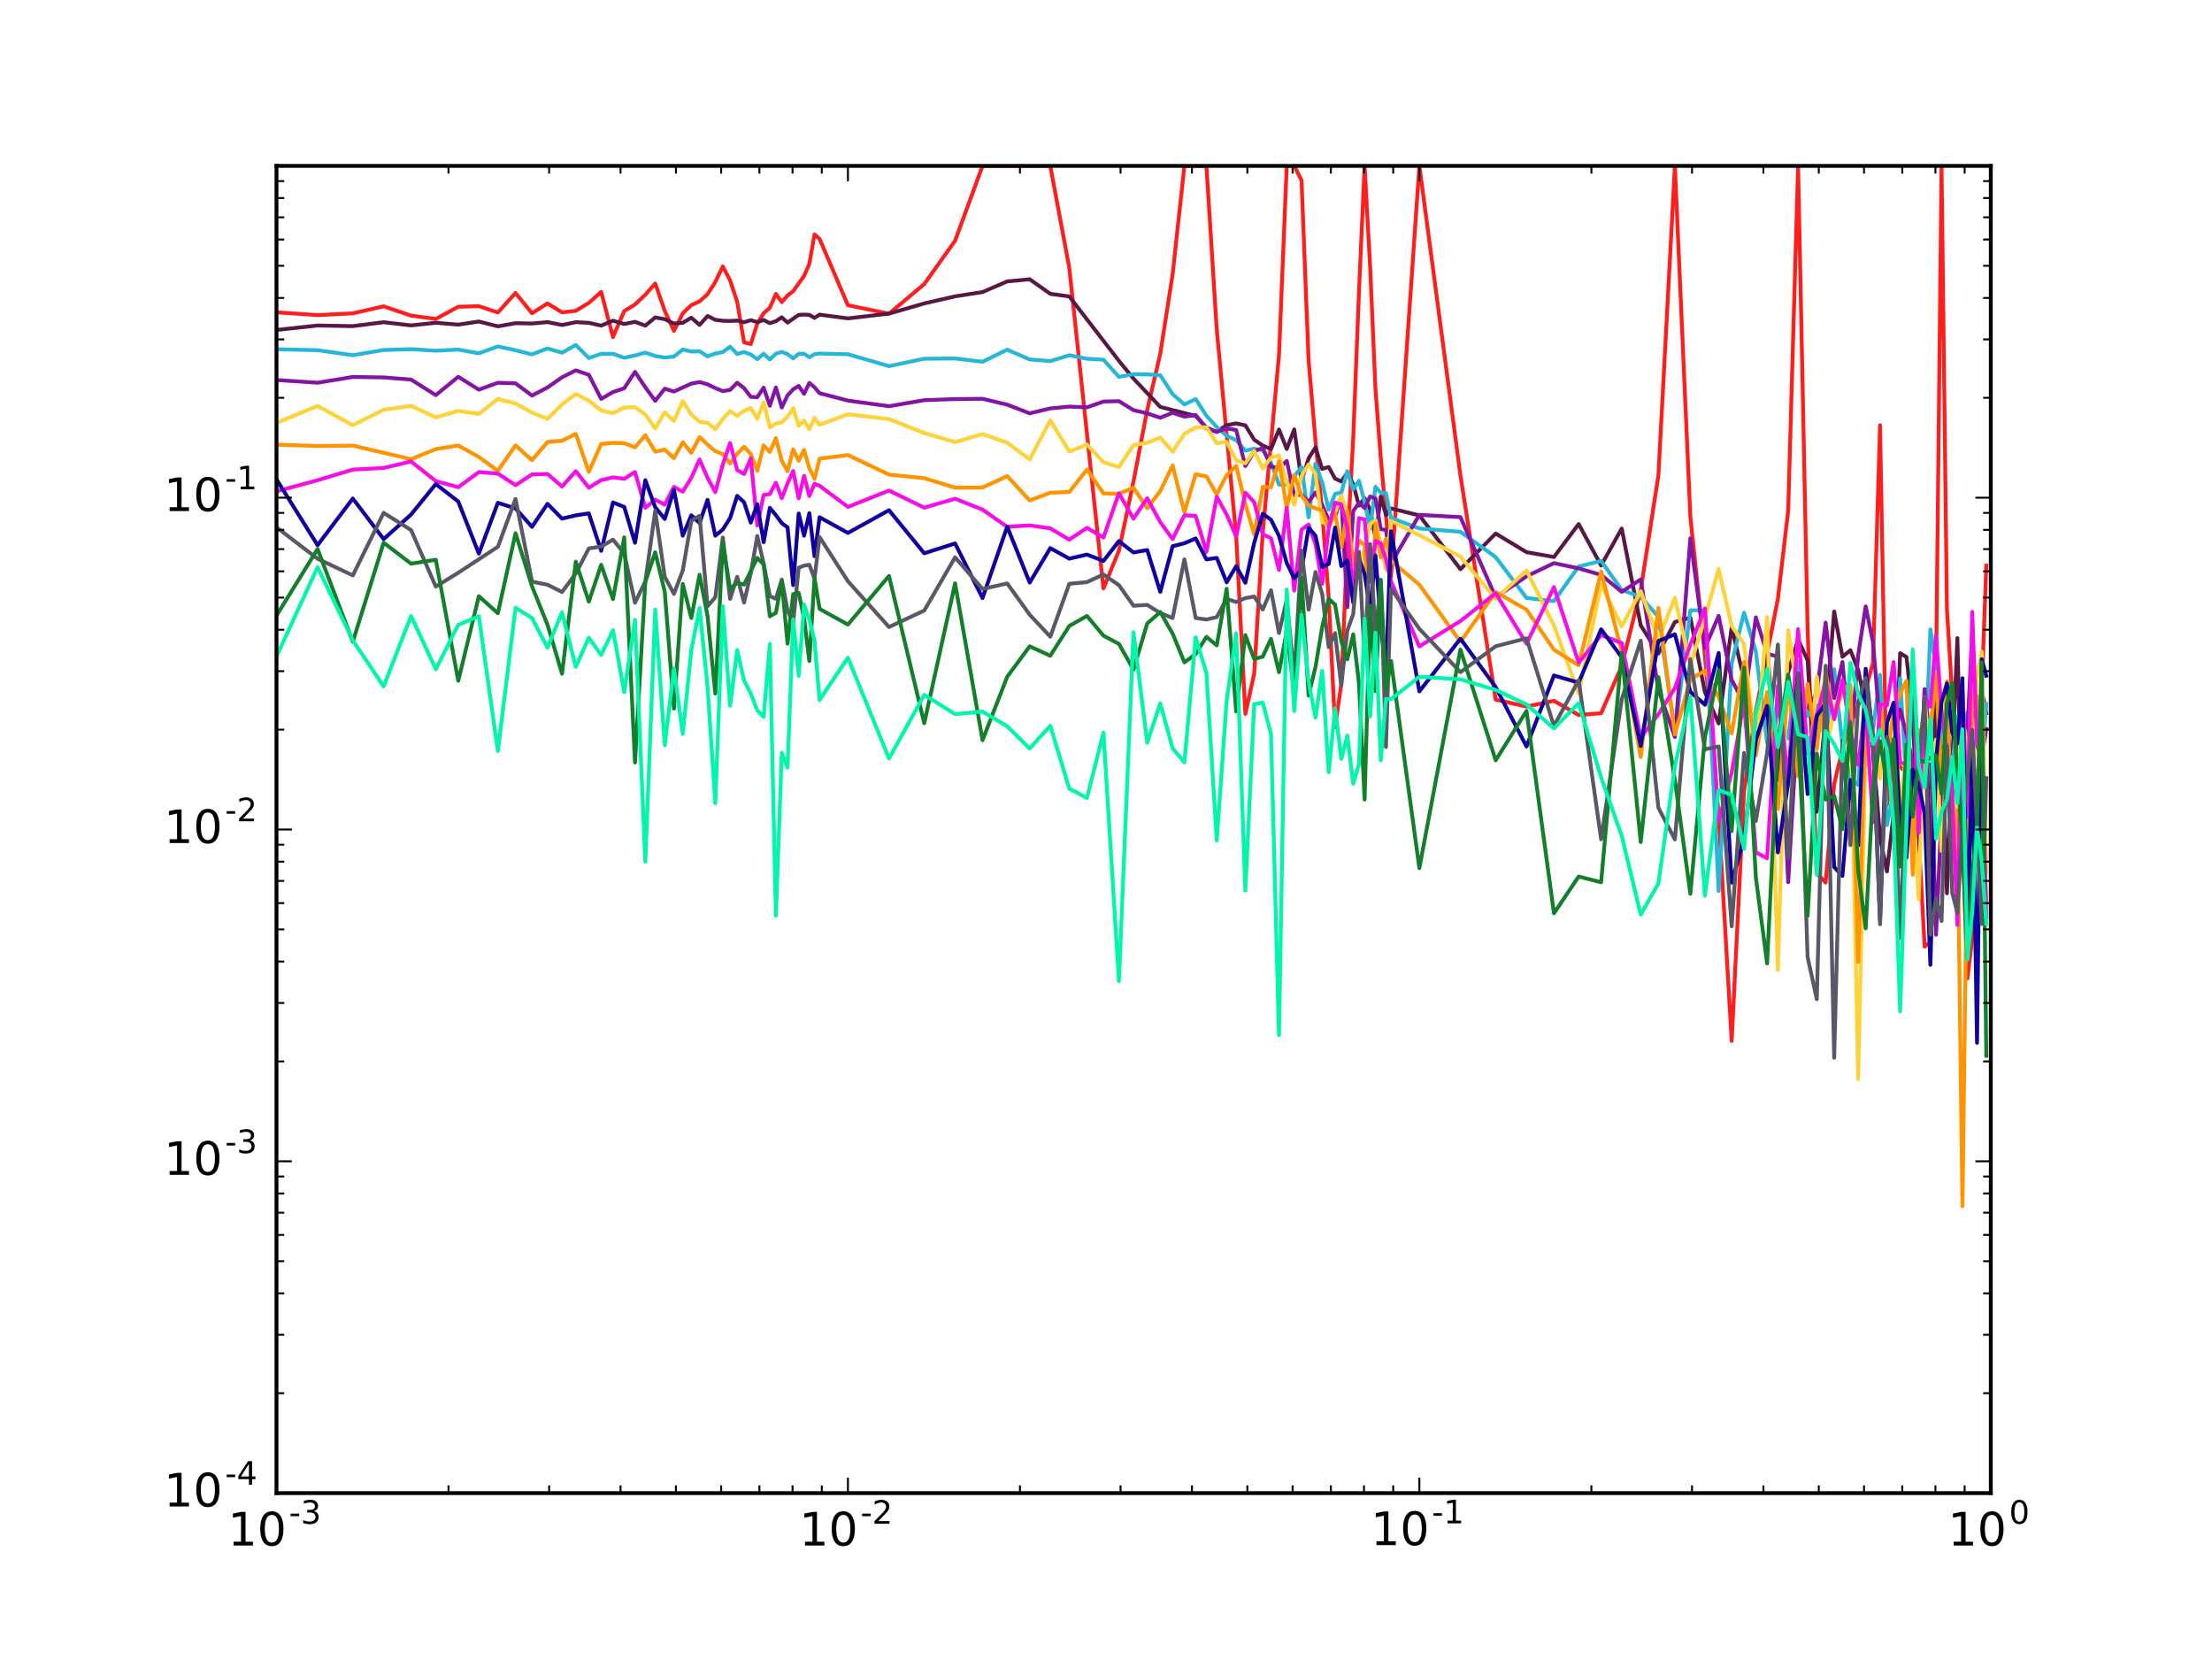 <?xml version="1.0" encoding="utf-8" standalone="no"?>
<!DOCTYPE svg PUBLIC "-//W3C//DTD SVG 1.1//EN"
  "http://www.w3.org/Graphics/SVG/1.1/DTD/svg11.dtd">
<!-- Created with matplotlib (http://matplotlib.org/) -->
<svg height="432pt" version="1.1" viewBox="0 0 576 432" width="576pt" xmlns="http://www.w3.org/2000/svg" xmlns:xlink="http://www.w3.org/1999/xlink">
 <defs>
  <style type="text/css">
*{stroke-linecap:butt;stroke-linejoin:round;stroke-miterlimit:100000;}
  </style>
 </defs>
 <g id="figure_1">
  <g id="patch_1">
   <path d="M 0 432 
L 576 432 
L 576 0 
L 0 0 
z
" style="fill:#ffffff;"/>
  </g>
  <g id="axes_1">
   <g id="patch_2">
    <path d="M 72 388.8 
L 518.4 388.8 
L 518.4 43.2 
L 72 43.2 
z
" style="fill:#ffffff;"/>
   </g>
   <g id="line2d_1">
    <path clip-path="url(#pd74f4d3f4d)" d="M 72 81.332 
L 82.696 82.051 
L 91.871 81.598 
L 99.903 79.769 
L 107.047 82.194 
L 113.479 83.05 
L 119.328 79.879 
L 124.691 79.728 
L 129.644 81.37 
L 134.243 76.291 
L 138.537 81.562 
L 142.563 79.013 
L 146.353 81.337 
L 149.933 80.943 
L 153.326 78.87 
L 156.548 76.012 
L 159.618 87.783 
L 162.549 81.005 
L 165.352 79.287 
L 168.039 76.735 
L 170.618 73.827 
L 173.099 80.929 
L 175.488 86.173 
L 177.791 81.597 
L 180.016 79.447 
L 182.166 78.489 
L 184.247 76.595 
L 186.263 73.425 
L 188.218 69.373 
L 190.116 73.02 
L 191.96 78.593 
L 193.752 89.135 
L 195.496 89.603 
L 197.194 84.253 
L 198.849 81.571 
L 200.462 80.128 
L 202.037 76.526 
L 203.573 78.669 
L 205.074 76.936 
L 206.541 75.824 
L 209.379 71.846 
L 210.752 68.718 
L 212.097 61.038 
L 213.414 62.202 
L 220.8 79.485 
L 231.496 81.681 
L 240.671 73.978 
L 248.703 62.698 
L 255.847 43.2 
L 273.491 43.2 
L 278.444 69.769 
L 287.337 153.234 
L 291.363 143.412 
L 295.153 125.395 
L 298.733 106.762 
L 302.126 92.163 
L 305.348 71.437 
L 308.418 43.2 
L 314.152 43.2 
L 316.839 85.79 
L 321.899 139.594 
L 324.288 185.881 
L 326.591 175.433 
L 328.816 138.71 
L 333.047 92.453 
L 335.063 43.2 
L 337.018 43.2 
L 338.916 46.937 
L 340.76 93.954 
L 342.552 114.748 
L 344.296 133.353 
L 345.994 155.714 
L 347.649 189.338 
L 349.262 178.194 
L 350.837 142.02 
L 352.373 114.161 
L 353.874 76.031 
L 355.341 43.2 
L 356.776 69.393 
L 358.179 101.516 
L 359.552 119.299 
L 360.897 134.08 
L 362.214 150.249 
L 369.6 43.2 
L 380.296 123.834 
L 389.471 182.187 
L 397.503 183.982 
L 404.647 182.494 
L 411.079 186.191 
L 416.928 185.717 
L 422.291 173.426 
L 427.244 153.595 
L 431.843 123.794 
L 436.137 43.2 
L 440.163 134.515 
L 443.953 170.658 
L 447.533 212.652 
L 450.926 271.062 
L 454.148 205.982 
L 457.218 185.116 
L 462.952 155.987 
L 465.639 132.999 
L 468.218 43.2 
L 470.699 163.956 
L 473.088 227.382 
L 475.391 229.831 
L 477.616 204.12 
L 479.766 195.122 
L 481.847 188.38 
L 485.818 179.393 
L 487.716 172.687 
L 489.56 110.716 
L 491.352 209.688 
L 493.096 198.128 
L 496.449 201.208 
L 498.062 207.156 
L 499.637 218.363 
L 501.173 246.496 
L 502.674 245.287 
L 504.141 175.238 
L 505.576 43.2 
L 506.979 158.662 
L 508.352 181.19 
L 509.697 197.768 
L 511.014 218.916 
L 512.305 254.784 
L 513.571 244.436 
L 514.813 208.348 
L 516.031 179.969 
L 517.226 147.299 
L 517.226 147.299 
" style="fill:none;stroke:#ff1e1e;stroke-linecap:square;"/>
   </g>
   <g id="line2d_2">
    <path clip-path="url(#pd74f4d3f4d)" d="M 72 85.923 
L 82.696 84.764 
L 91.871 84.923 
L 99.903 83.906 
L 107.047 84.737 
L 113.479 84.05 
L 119.328 84.54 
L 124.691 83.723 
L 129.644 84.975 
L 134.243 84.155 
L 138.537 84.242 
L 142.563 83.874 
L 146.353 84.632 
L 149.933 83.891 
L 153.326 84.062 
L 156.548 84.793 
L 159.618 83.504 
L 162.549 84.369 
L 165.352 83.807 
L 168.039 84.799 
L 170.618 82.653 
L 173.099 83.117 
L 175.488 84.243 
L 177.791 84.055 
L 180.016 82.737 
L 182.166 84.605 
L 184.247 82.282 
L 186.263 83.277 
L 188.218 83.529 
L 190.116 83.58 
L 191.96 83.485 
L 193.752 83.912 
L 195.496 83.38 
L 197.194 83.872 
L 198.849 83.337 
L 200.462 84.146 
L 202.037 83.627 
L 203.573 82.631 
L 205.074 84.002 
L 207.976 81.992 
L 209.379 81.929 
L 210.752 81.987 
L 212.097 82.778 
L 213.414 81.936 
L 220.8 82.906 
L 231.496 81.67 
L 240.671 79.008 
L 248.703 77.172 
L 255.847 76.055 
L 262.279 73.275 
L 268.128 72.722 
L 273.491 76.507 
L 278.444 77.201 
L 291.363 93.969 
L 295.153 98.577 
L 302.126 105.962 
L 311.349 108.319 
L 314.152 111.352 
L 316.839 112.434 
L 319.418 110.706 
L 321.899 110.258 
L 324.288 110.776 
L 326.591 114.496 
L 328.816 116.034 
L 330.966 116.929 
L 333.047 111.836 
L 335.063 116.913 
L 337.018 111.811 
L 338.916 125.199 
L 340.76 119.333 
L 342.552 116.506 
L 344.296 122.096 
L 345.994 121.608 
L 347.649 124.633 
L 349.262 125.358 
L 350.837 123.136 
L 352.373 126.068 
L 353.874 131.656 
L 355.341 129.746 
L 356.776 132.727 
L 358.179 140.052 
L 359.552 129.301 
L 360.897 134.111 
L 362.214 132.393 
L 369.6 134.213 
L 380.296 148.218 
L 389.471 138.929 
L 397.503 143.785 
L 404.647 145.044 
L 411.079 136.456 
L 416.928 147.264 
L 422.291 137.627 
L 427.244 162.845 
L 431.843 170.176 
L 436.137 161.969 
L 440.163 160.822 
L 443.953 180.221 
L 447.533 188.385 
L 450.926 163.299 
L 454.148 176.975 
L 457.218 192.046 
L 460.149 168.35 
L 462.952 203.039 
L 465.639 175.124 
L 468.218 166.523 
L 470.699 171.969 
L 473.088 211.383 
L 475.391 186.087 
L 477.616 159.24 
L 479.766 171.025 
L 481.847 169.322 
L 483.863 174.489 
L 485.818 183.757 
L 487.716 194.849 
L 489.56 218.14 
L 491.352 226.922 
L 493.096 211.94 
L 494.794 170.082 
L 496.449 171.1 
L 498.062 185.789 
L 499.637 221.529 
L 501.173 179.524 
L 502.674 225.487 
L 504.141 179.714 
L 505.576 187.629 
L 506.979 232.609 
L 509.697 166.16 
L 511.014 220.694 
L 512.305 216.554 
L 513.571 185.584 
L 514.813 193.76 
L 516.031 179.89 
L 517.226 185.723 
L 517.226 185.723 
" style="fill:none;stroke:#581845;stroke-linecap:square;"/>
   </g>
   <g id="line2d_3">
    <path clip-path="url(#pd74f4d3f4d)" d="M 72 90.944 
L 82.696 91.19 
L 91.871 92.493 
L 99.903 91.139 
L 107.047 90.924 
L 113.479 91.319 
L 119.328 91.026 
L 124.691 92.005 
L 129.644 90.213 
L 134.243 91.206 
L 138.537 92.279 
L 142.563 90.732 
L 146.353 91.838 
L 149.933 89.836 
L 153.326 93.231 
L 156.548 92.141 
L 159.618 92.129 
L 162.549 93.168 
L 165.352 92.563 
L 168.039 91.831 
L 170.618 92.712 
L 173.099 93.104 
L 175.488 92.845 
L 177.791 90.996 
L 180.016 91.543 
L 182.166 91.476 
L 184.247 92.791 
L 186.263 92.069 
L 188.218 91.679 
L 190.116 90.267 
L 191.96 92.168 
L 193.752 91.667 
L 195.496 92.305 
L 197.194 93.532 
L 198.849 92.116 
L 200.462 93.607 
L 202.037 92.09 
L 203.573 91.639 
L 205.074 92.211 
L 206.541 93.328 
L 207.976 92.141 
L 209.379 92.118 
L 210.752 93.032 
L 212.097 92.233 
L 213.414 92.071 
L 220.8 92.242 
L 231.496 95.34 
L 240.671 93.41 
L 248.703 93.349 
L 255.847 94.198 
L 262.279 91.054 
L 268.128 93.593 
L 273.491 94.033 
L 278.444 92.515 
L 283.043 93.412 
L 287.337 93.671 
L 291.363 98.127 
L 295.153 97.45 
L 298.733 97.498 
L 302.126 97.704 
L 305.348 102.647 
L 308.418 105.308 
L 311.349 103.912 
L 314.152 108.263 
L 316.839 111.215 
L 319.418 113.471 
L 321.899 114.647 
L 324.288 117.338 
L 326.591 116.853 
L 328.816 117.226 
L 330.966 120.43 
L 333.047 126.181 
L 335.063 126.199 
L 337.018 124.008 
L 338.916 121.628 
L 340.76 134.728 
L 342.552 120.751 
L 344.296 125.65 
L 345.994 132.74 
L 347.649 128.598 
L 349.262 128.259 
L 350.837 122.671 
L 352.373 127.423 
L 353.874 125.176 
L 355.341 130.742 
L 356.776 137.675 
L 358.179 126.719 
L 359.552 128.315 
L 360.897 128.411 
L 362.214 134.868 
L 369.6 137.612 
L 380.296 138.478 
L 389.471 145.071 
L 397.503 155.707 
L 404.647 156.533 
L 411.079 147.519 
L 416.928 146.061 
L 422.291 153.65 
L 427.244 155.424 
L 431.843 160.618 
L 436.137 190.713 
L 440.163 158.92 
L 443.953 158.924 
L 447.533 232.027 
L 450.926 172.807 
L 454.148 159.539 
L 457.218 169.645 
L 460.149 193.44 
L 462.952 185.332 
L 465.639 192.29 
L 468.218 172.329 
L 470.699 186.493 
L 473.088 183.684 
L 475.391 192.881 
L 477.616 174.274 
L 479.766 193.854 
L 481.847 202.794 
L 483.863 204.377 
L 485.818 179.326 
L 487.716 190.095 
L 489.56 175.738 
L 491.352 214.858 
L 493.096 206.349 
L 494.794 176.695 
L 496.449 204.373 
L 498.062 214.616 
L 499.637 193.759 
L 501.173 200.302 
L 502.674 163.895 
L 504.141 173.687 
L 505.576 191.885 
L 506.979 197.696 
L 508.352 199.821 
L 509.697 186.615 
L 511.014 193.308 
L 512.305 185.452 
L 513.571 192.189 
L 514.813 188.99 
L 516.031 198.853 
L 517.226 183.322 
L 517.226 183.322 
" style="fill:none;stroke:#26b7d8;stroke-linecap:square;"/>
   </g>
   <g id="line2d_4">
    <path clip-path="url(#pd74f4d3f4d)" d="M 72 98.959 
L 82.696 99.663 
L 91.871 98.16 
L 99.903 98.282 
L 107.047 98.839 
L 113.479 102.895 
L 119.328 98.118 
L 124.691 101.464 
L 129.644 99.672 
L 134.243 99.815 
L 138.537 103.006 
L 142.563 100.898 
L 146.353 98.241 
L 149.933 96.452 
L 153.326 97.587 
L 156.548 103.88 
L 159.618 102.086 
L 162.549 101.1 
L 165.352 96.831 
L 168.039 100.858 
L 170.618 104.371 
L 173.099 101.203 
L 175.488 101.959 
L 180.016 99.894 
L 182.166 99.49 
L 184.247 100.068 
L 186.263 101.052 
L 188.218 101.845 
L 190.116 101.54 
L 191.96 99.661 
L 193.752 101.057 
L 195.496 103.34 
L 197.194 103.431 
L 198.849 100.939 
L 200.462 105.657 
L 202.037 100.9 
L 203.573 106.108 
L 205.074 102.962 
L 206.541 101.392 
L 207.976 100.481 
L 209.379 102.561 
L 210.752 99.714 
L 212.097 100.839 
L 213.414 102.385 
L 220.8 104.313 
L 231.496 105.775 
L 240.671 104.207 
L 248.703 103.924 
L 255.847 103.841 
L 262.279 105.369 
L 268.128 107.634 
L 273.491 106.354 
L 278.444 105.875 
L 283.043 106.073 
L 287.337 104.565 
L 291.363 104.459 
L 295.153 106.799 
L 298.733 107.641 
L 302.126 108.785 
L 305.348 107.465 
L 308.418 108.488 
L 311.349 108.071 
L 314.152 111.537 
L 316.839 112.474 
L 319.418 111.516 
L 321.899 111.986 
L 324.288 121.35 
L 326.591 117.484 
L 328.816 116.665 
L 330.966 121.483 
L 333.047 121.965 
L 335.063 120.03 
L 337.018 128.986 
L 338.916 128.827 
L 340.76 130.721 
L 342.552 128.216 
L 344.296 131.469 
L 345.994 135.45 
L 347.649 134.565 
L 349.262 129.329 
L 350.837 158.127 
L 352.373 133.07 
L 353.874 130.948 
L 355.341 132.287 
L 356.776 129.286 
L 358.179 129.791 
L 359.552 137.809 
L 360.897 137.993 
L 362.214 146.732 
L 369.6 134.067 
L 380.296 134.659 
L 389.471 155.547 
L 397.503 150.076 
L 404.647 146.637 
L 411.079 147.997 
L 416.928 149.707 
L 422.291 154.114 
L 427.244 150.871 
L 431.843 179.626 
L 436.137 191.914 
L 440.163 140.162 
L 443.953 168.714 
L 447.533 160.373 
L 450.926 177.048 
L 454.148 183.097 
L 457.218 160.752 
L 460.149 170.248 
L 462.952 170.972 
L 465.639 229.719 
L 468.218 185.436 
L 470.699 184.129 
L 473.088 180.489 
L 475.391 162.13 
L 477.616 181.783 
L 479.766 172.387 
L 481.847 194.312 
L 483.863 170.626 
L 485.818 157.908 
L 487.716 167.212 
L 489.56 189.207 
L 491.352 195.84 
L 493.096 193.76 
L 494.794 184.754 
L 496.449 191.236 
L 498.062 198.429 
L 499.637 217.182 
L 501.173 179.45 
L 502.674 193.801 
L 504.141 243.394 
L 505.576 211.937 
L 506.979 184.332 
L 508.352 207.442 
L 509.697 194.326 
L 511.014 202.643 
L 512.305 190.751 
L 513.571 164.707 
L 514.813 194.25 
L 516.031 197.27 
L 517.226 189.813 
L 517.226 189.813 
" style="fill:none;stroke:#8414a4;stroke-linecap:square;"/>
   </g>
   <g id="line2d_5">
    <path clip-path="url(#pd74f4d3f4d)" d="M 72 110.111 
L 82.696 105.705 
L 91.871 110.714 
L 99.903 106.7 
L 107.047 105.694 
L 113.479 108.677 
L 119.328 106.987 
L 124.691 107.804 
L 129.644 103.875 
L 134.243 105.087 
L 138.537 107.428 
L 142.563 109.097 
L 146.353 105.303 
L 149.933 102.59 
L 153.326 104.312 
L 156.548 106.875 
L 159.618 107.592 
L 162.549 106.118 
L 165.352 106.011 
L 168.039 107.965 
L 170.618 111.554 
L 173.099 107.362 
L 175.488 109.626 
L 177.791 104.433 
L 180.016 107.955 
L 182.166 109.82 
L 184.247 110.117 
L 186.263 111.765 
L 188.218 109.094 
L 190.116 107.042 
L 191.96 108.326 
L 193.752 106.977 
L 195.496 106.238 
L 197.194 109.072 
L 198.849 104.742 
L 200.462 111.266 
L 202.037 110.29 
L 203.573 109.964 
L 205.074 108.535 
L 206.541 106.282 
L 207.976 110.859 
L 209.379 109.518 
L 210.752 111.803 
L 212.097 108.824 
L 213.414 110.621 
L 220.8 107.872 
L 231.496 109.126 
L 240.671 112.736 
L 248.703 115.126 
L 255.847 113.042 
L 262.279 115.277 
L 268.128 119.639 
L 273.491 109.432 
L 278.444 117.58 
L 283.043 115.752 
L 287.337 120.36 
L 291.363 121.612 
L 295.153 115.919 
L 298.733 115.285 
L 302.126 113.927 
L 305.348 117.62 
L 308.418 112.962 
L 311.349 111.29 
L 314.152 111.259 
L 316.839 115.442 
L 319.418 115.069 
L 321.899 119.865 
L 324.288 120.632 
L 326.591 117.429 
L 328.816 121.965 
L 330.966 119.175 
L 333.047 118.587 
L 335.063 125.469 
L 337.018 131.462 
L 338.916 123.891 
L 340.76 120.92 
L 342.552 123.422 
L 344.296 135.982 
L 345.994 136.713 
L 347.649 133.556 
L 349.262 129.11 
L 350.837 133.521 
L 352.373 152.428 
L 353.874 147.519 
L 355.341 143.135 
L 356.776 136.468 
L 358.179 135.425 
L 360.897 148.243 
L 362.214 135.657 
L 369.6 139.373 
L 380.296 144.937 
L 389.471 155.928 
L 397.503 148.548 
L 404.647 162.885 
L 411.079 180.551 
L 416.928 152.173 
L 422.291 163.099 
L 427.244 153.966 
L 431.843 166.466 
L 436.137 155.663 
L 440.163 173.2 
L 443.953 160.929 
L 447.533 148.179 
L 450.926 162.985 
L 454.148 167.724 
L 457.218 196.389 
L 460.149 160.679 
L 462.952 252.599 
L 465.639 164.094 
L 468.218 181.201 
L 470.699 205.903 
L 473.088 176.208 
L 475.391 195.434 
L 477.616 184.964 
L 479.766 178.336 
L 481.847 180.629 
L 483.863 280.984 
L 485.818 194.235 
L 487.716 191.12 
L 489.56 202.759 
L 491.352 188.185 
L 493.096 183.267 
L 494.794 210.754 
L 496.449 195.308 
L 498.062 207.488 
L 499.637 234.209 
L 501.173 181.993 
L 502.674 198.099 
L 504.141 192.587 
L 505.576 221.624 
L 506.979 197.504 
L 508.352 223.847 
L 509.697 202 
L 511.014 187.098 
L 512.305 194.059 
L 513.571 207.866 
L 514.813 176.123 
L 516.031 169.696 
L 517.226 227.18 
L 517.226 227.18 
" style="fill:none;stroke:#ffd23a;stroke-linecap:square;"/>
   </g>
   <g id="line2d_6">
    <path clip-path="url(#pd74f4d3f4d)" d="M 72 115.783 
L 82.696 116.136 
L 91.871 116.039 
L 107.047 119.579 
L 113.479 116.937 
L 119.328 116.006 
L 124.691 118.993 
L 129.644 122.593 
L 134.243 115.986 
L 138.537 119.845 
L 142.563 115.09 
L 146.353 114.776 
L 149.933 112.996 
L 153.326 122.869 
L 156.548 115.611 
L 159.618 115.331 
L 162.549 115.397 
L 165.352 116.493 
L 168.039 113.338 
L 170.618 117.613 
L 173.099 117.069 
L 175.488 119.315 
L 177.791 115.186 
L 180.016 117.928 
L 182.166 113.816 
L 184.247 115.78 
L 186.263 117.495 
L 188.218 118.245 
L 190.116 120.717 
L 191.96 118.199 
L 193.752 116.329 
L 195.496 118.209 
L 197.194 122.594 
L 198.849 115.963 
L 200.462 117.692 
L 202.037 114.082 
L 203.573 119.982 
L 205.074 122.701 
L 206.541 117.002 
L 207.976 119.966 
L 209.379 117.163 
L 210.752 121.937 
L 212.097 124.687 
L 213.414 119.439 
L 220.8 118.492 
L 231.496 123.582 
L 240.671 124.511 
L 248.703 126.989 
L 255.847 126.947 
L 262.279 123.982 
L 268.128 130.318 
L 273.491 128.317 
L 278.444 128.11 
L 283.043 122.263 
L 287.337 128.474 
L 291.363 128.587 
L 295.153 126.987 
L 298.733 132.334 
L 302.126 127.865 
L 305.348 121.21 
L 308.418 133.395 
L 311.349 123.467 
L 314.152 124.075 
L 316.839 128.714 
L 319.418 123.712 
L 321.899 121.325 
L 324.288 131.204 
L 326.591 139.197 
L 328.816 126.801 
L 330.966 126.875 
L 333.047 120.095 
L 335.063 132.184 
L 337.018 123.686 
L 338.916 128.992 
L 340.76 131.559 
L 342.552 132.383 
L 344.296 132.912 
L 345.994 137.255 
L 347.649 133.712 
L 349.262 142.546 
L 350.837 133.202 
L 352.373 146.876 
L 353.874 140.733 
L 355.341 141.933 
L 356.776 166.69 
L 358.179 136.391 
L 359.552 145.148 
L 360.897 140.291 
L 362.214 146.022 
L 369.6 152.246 
L 380.296 167.096 
L 389.471 154.173 
L 397.503 158.748 
L 404.647 169.176 
L 411.079 173.259 
L 416.928 148.848 
L 422.291 169.617 
L 427.244 197.122 
L 431.843 158.273 
L 436.137 191.236 
L 440.163 176.906 
L 443.953 174.644 
L 447.533 181.55 
L 450.926 190.966 
L 454.148 172.407 
L 457.218 196.723 
L 460.149 180.218 
L 462.952 210.636 
L 465.639 177.975 
L 468.218 202.137 
L 470.699 178.083 
L 473.088 195.098 
L 475.391 175.154 
L 477.616 187.248 
L 479.766 179.495 
L 481.847 178.393 
L 483.863 250.501 
L 485.818 186.845 
L 487.716 212.682 
L 489.56 183.509 
L 491.352 198.169 
L 493.096 184.786 
L 494.794 180.575 
L 496.449 177.307 
L 498.062 227.77 
L 499.637 190.047 
L 501.173 196.354 
L 502.674 190.255 
L 504.141 175.165 
L 505.576 206.233 
L 506.979 177.432 
L 508.352 224.335 
L 509.697 210.906 
L 511.014 314.092 
L 512.305 213.699 
L 513.571 180.456 
L 514.813 181.336 
L 516.031 212.725 
L 517.226 234.182 
L 517.226 234.182 
" style="fill:none;stroke:#ff9300;stroke-linecap:square;"/>
   </g>
   <g id="line2d_7">
    <path clip-path="url(#pd74f4d3f4d)" d="M 72 127.948 
L 82.696 125.049 
L 91.871 122.287 
L 99.903 121.847 
L 107.047 120.172 
L 113.479 125.263 
L 119.328 126.871 
L 124.691 122.926 
L 129.644 123.325 
L 134.243 126.342 
L 138.537 123.539 
L 142.563 123.419 
L 146.353 126.684 
L 149.933 122.692 
L 153.326 126.994 
L 156.548 125.021 
L 159.618 124.298 
L 162.549 124.68 
L 165.352 122.912 
L 168.039 132.222 
L 170.618 130.113 
L 173.099 131.399 
L 175.488 126.792 
L 177.791 128.031 
L 180.016 124.397 
L 182.166 119.637 
L 184.247 124.439 
L 186.263 128.158 
L 188.218 120.938 
L 190.116 115.35 
L 191.96 122.4 
L 193.752 123.433 
L 195.496 119.379 
L 197.194 136.827 
L 198.849 128.889 
L 200.462 128.668 
L 202.037 125.676 
L 203.573 129.728 
L 205.074 125.895 
L 206.541 122.645 
L 207.976 129.76 
L 209.379 123.893 
L 210.752 129.143 
L 212.097 125.987 
L 213.414 126.497 
L 220.8 132.005 
L 231.496 127.742 
L 240.671 132.194 
L 248.703 129.869 
L 255.847 132.704 
L 262.279 137.182 
L 268.128 136.809 
L 273.491 137.58 
L 278.444 140.526 
L 283.043 137.452 
L 287.337 139.974 
L 291.363 128.439 
L 295.153 135.051 
L 298.733 129.757 
L 302.126 135.949 
L 305.348 140.38 
L 308.418 134.177 
L 311.349 134.351 
L 314.152 143.722 
L 316.839 129.365 
L 319.418 133.993 
L 321.899 139.718 
L 324.288 128.292 
L 326.591 130.749 
L 328.816 139.112 
L 330.966 140.163 
L 333.047 148.408 
L 335.063 132.25 
L 337.018 153.814 
L 338.916 137.913 
L 340.76 136.59 
L 342.552 141.713 
L 344.296 152.031 
L 345.994 137.472 
L 347.649 130.86 
L 349.262 131.412 
L 350.837 137.48 
L 352.373 155.046 
L 353.874 134.923 
L 355.341 135.241 
L 356.776 151.492 
L 358.179 140.847 
L 359.552 141.534 
L 360.897 145.699 
L 362.214 151.396 
L 369.6 168.33 
L 380.296 161.72 
L 389.471 154.457 
L 397.503 167.627 
L 404.647 152.887 
L 411.079 172.549 
L 416.928 165.388 
L 422.291 167.434 
L 427.244 192.079 
L 431.843 185.999 
L 436.137 179.176 
L 440.163 167.871 
L 443.953 158.447 
L 447.533 213.685 
L 450.926 201.206 
L 454.148 182.627 
L 457.218 221.94 
L 460.149 223.495 
L 462.952 178.541 
L 465.639 203.458 
L 468.218 163.819 
L 470.699 196.264 
L 473.088 186.17 
L 475.391 177.467 
L 477.616 187.252 
L 479.766 177.132 
L 481.847 190.222 
L 483.863 199.126 
L 485.818 183.2 
L 487.716 214.113 
L 489.56 183.38 
L 491.352 183.709 
L 493.096 172.401 
L 494.794 198.55 
L 496.449 198.973 
L 498.062 173.41 
L 499.637 216.815 
L 501.173 181.483 
L 502.674 184.022 
L 504.141 165.475 
L 505.576 185.325 
L 508.352 206.853 
L 509.697 240.836 
L 511.014 179.925 
L 512.305 212.72 
L 513.571 159.335 
L 514.813 194.272 
L 516.031 188.511 
L 517.226 238.932 
L 517.226 238.932 
" style="fill:none;stroke:#f50fe6;stroke-linecap:square;"/>
   </g>
   <g id="line2d_8">
    <path clip-path="url(#pd74f4d3f4d)" d="M 72 124.832 
L 82.696 141.968 
L 91.871 129.817 
L 99.903 140.39 
L 107.047 133.983 
L 113.479 126.049 
L 119.328 130.595 
L 124.691 144.158 
L 129.644 130.926 
L 134.243 132.392 
L 138.537 137.188 
L 142.563 131.194 
L 146.353 135.044 
L 149.933 134.202 
L 153.326 133.685 
L 156.548 143.438 
L 159.618 130.838 
L 162.549 131.997 
L 165.352 141.332 
L 168.039 125.042 
L 170.618 132.08 
L 173.099 135.135 
L 175.488 127.586 
L 177.791 139.489 
L 180.016 134.178 
L 182.166 136.187 
L 184.247 130.155 
L 186.263 139.497 
L 188.218 137.877 
L 190.116 134.907 
L 191.96 129.123 
L 193.752 130.787 
L 195.496 136.085 
L 197.194 131.295 
L 198.849 141.185 
L 200.462 132.245 
L 202.037 134.135 
L 203.573 136.237 
L 205.074 137.316 
L 206.541 152.35 
L 207.976 133.716 
L 209.379 139.492 
L 210.752 133.629 
L 212.097 144.843 
L 213.414 134.688 
L 220.8 138.775 
L 231.496 132.855 
L 240.671 144.07 
L 248.703 141.516 
L 255.847 155.728 
L 262.279 137.146 
L 268.128 151.704 
L 273.491 142.729 
L 278.444 145.468 
L 283.043 144.403 
L 287.337 146.075 
L 291.363 140.896 
L 295.153 143.865 
L 298.733 143.222 
L 302.126 154.099 
L 305.348 142.236 
L 308.418 141.459 
L 311.349 140.207 
L 314.152 145.667 
L 316.839 145.282 
L 319.418 151.628 
L 321.899 147.43 
L 324.288 151.756 
L 326.591 141.368 
L 328.816 133.797 
L 330.966 135.332 
L 333.047 139.55 
L 335.063 146.579 
L 337.018 150.595 
L 338.916 148.33 
L 340.76 137.453 
L 342.552 139.505 
L 344.296 147.651 
L 345.994 146.838 
L 347.649 137.371 
L 349.262 147.406 
L 350.837 145.954 
L 352.373 156.904 
L 353.874 145.395 
L 355.341 149.535 
L 356.776 158.481 
L 358.179 144.679 
L 359.552 162.198 
L 360.897 175.761 
L 362.214 138.335 
L 369.6 180.032 
L 380.296 166.313 
L 389.471 178.93 
L 397.503 194.391 
L 404.647 175.896 
L 411.079 177.757 
L 416.928 163.868 
L 422.291 171.141 
L 427.244 194.245 
L 431.843 166.924 
L 436.137 165.174 
L 440.163 180.164 
L 443.953 183.499 
L 447.533 170.052 
L 450.926 229.839 
L 454.148 218.258 
L 457.218 192.671 
L 460.149 183.813 
L 462.952 221.962 
L 465.639 203.91 
L 468.218 175.47 
L 470.699 206.779 
L 473.088 186.407 
L 475.391 183.119 
L 477.616 225.793 
L 479.766 228.09 
L 481.847 203.103 
L 483.863 220.121 
L 485.818 174.155 
L 487.716 192.58 
L 489.56 239.486 
L 491.352 188.215 
L 493.096 182.975 
L 494.794 214.294 
L 496.449 223.327 
L 498.062 200.421 
L 499.637 204.488 
L 501.173 211.935 
L 502.674 251.236 
L 504.141 198.13 
L 505.576 182.749 
L 506.979 177.957 
L 508.352 190.764 
L 509.697 193.561 
L 511.014 176.614 
L 512.305 246.995 
L 513.571 193.271 
L 514.813 271.555 
L 516.031 171.673 
L 517.226 175.955 
L 517.226 175.955 
" style="fill:none;stroke:#1000a0;stroke-linecap:square;"/>
   </g>
   <g id="line2d_9">
    <path clip-path="url(#pd74f4d3f4d)" d="M 72 137.311 
L 82.696 145.49 
L 91.871 149.831 
L 99.903 133.547 
L 107.047 138.027 
L 113.479 152.75 
L 119.328 149.141 
L 129.644 142.386 
L 134.243 129.936 
L 138.537 151.454 
L 142.563 152.26 
L 146.353 154.157 
L 149.933 149.323 
L 153.326 142.811 
L 156.548 142.33 
L 159.618 140.514 
L 162.549 144.104 
L 165.352 156.941 
L 168.039 151.429 
L 170.618 133.017 
L 173.099 150.188 
L 175.488 154.641 
L 177.791 148.544 
L 180.016 135.615 
L 182.166 134.322 
L 184.247 157.867 
L 186.263 155.537 
L 188.218 139.976 
L 190.116 155.954 
L 191.96 150.192 
L 193.752 156.913 
L 195.496 149.281 
L 197.194 139.581 
L 198.849 146.661 
L 200.462 155.217 
L 202.037 155.918 
L 203.573 150.92 
L 205.074 158.932 
L 206.541 162.175 
L 207.976 147.838 
L 209.379 147.288 
L 210.752 147.063 
L 212.097 150.67 
L 213.414 139.843 
L 220.8 151.354 
L 231.496 163.277 
L 240.671 158.988 
L 248.703 145.126 
L 255.847 153.374 
L 262.279 151.927 
L 268.128 160.058 
L 273.491 165.8 
L 278.444 152.025 
L 283.043 151.582 
L 287.337 149.587 
L 291.363 152.368 
L 295.153 157.724 
L 298.733 157.519 
L 302.126 159.627 
L 305.348 160.934 
L 308.418 145.642 
L 311.349 160.923 
L 314.152 161.325 
L 316.839 160.692 
L 319.418 155.944 
L 321.899 156.756 
L 324.288 155.75 
L 326.591 155.332 
L 328.816 158.723 
L 330.966 153.696 
L 333.047 164.828 
L 335.063 156.129 
L 337.018 176.419 
L 338.916 143.359 
L 340.76 158.757 
L 342.552 148.947 
L 344.296 154.688 
L 345.994 168.529 
L 347.649 164.863 
L 349.262 178.539 
L 350.837 164.221 
L 352.373 159.906 
L 353.874 143.692 
L 355.341 171.465 
L 356.776 141.67 
L 358.179 165.23 
L 359.552 151.36 
L 360.897 194.527 
L 362.214 153.31 
L 369.6 163.753 
L 380.296 175.033 
L 389.471 168.288 
L 397.503 166.211 
L 404.647 189.064 
L 411.079 177.118 
L 416.928 218.552 
L 422.291 182.089 
L 427.244 166.829 
L 431.843 210.34 
L 436.137 218.586 
L 440.163 171.677 
L 443.953 195.129 
L 447.533 194.367 
L 450.926 241.203 
L 454.148 196.051 
L 457.218 213.792 
L 460.149 196.054 
L 462.952 167.829 
L 465.639 223.311 
L 468.218 175.524 
L 470.699 249.267 
L 473.088 260.171 
L 475.391 173.378 
L 477.616 275.447 
L 479.766 192.861 
L 481.847 220.064 
L 483.863 182.821 
L 485.818 176.526 
L 487.716 191.352 
L 489.56 240.651 
L 491.352 191.873 
L 493.096 198.678 
L 494.794 244.241 
L 496.449 200.439 
L 498.062 183.014 
L 499.637 198.535 
L 501.173 181.744 
L 502.674 243.398 
L 504.141 233.853 
L 505.576 239.833 
L 506.979 194.117 
L 508.352 232.466 
L 509.697 237.684 
L 511.014 214.723 
L 513.571 190.069 
L 516.031 240.59 
L 517.226 202.621 
L 517.226 202.621 
" style="fill:none;stroke:#595866;stroke-linecap:square;"/>
   </g>
   <g id="line2d_10">
    <path clip-path="url(#pd74f4d3f4d)" d="M 72 160.306 
L 82.696 142.956 
L 91.871 167.117 
L 99.903 141.316 
L 107.047 146.778 
L 113.479 145.756 
L 119.328 177.275 
L 124.691 155.254 
L 129.644 159.681 
L 134.243 138.852 
L 138.537 152.687 
L 142.563 162.676 
L 146.353 175.441 
L 149.933 146.267 
L 153.326 156.674 
L 156.548 147.081 
L 159.618 156.006 
L 162.549 139.91 
L 165.352 198.558 
L 168.039 151.499 
L 170.618 143.805 
L 173.099 154.041 
L 175.488 184.525 
L 177.791 152.056 
L 180.016 160.93 
L 182.166 149.649 
L 184.247 160.453 
L 186.263 180.603 
L 188.218 141.344 
L 190.116 153.334 
L 191.96 151.779 
L 193.752 152.233 
L 197.194 145.272 
L 198.849 147.022 
L 200.462 160.487 
L 202.037 159.582 
L 203.573 151.369 
L 205.074 167.601 
L 206.541 154.695 
L 207.976 154.386 
L 209.379 160.981 
L 210.752 172.134 
L 212.097 150.49 
L 213.414 158.555 
L 220.8 162.634 
L 231.496 149.971 
L 240.671 188.346 
L 248.703 151.904 
L 255.847 192.742 
L 262.279 176.223 
L 268.128 168.299 
L 273.491 170.754 
L 278.444 162.995 
L 283.043 160.396 
L 287.337 165.522 
L 291.363 167.67 
L 295.153 174.356 
L 298.733 162.352 
L 302.126 159.378 
L 305.348 164.993 
L 308.418 172.474 
L 311.349 170.32 
L 314.152 165.833 
L 316.839 168.061 
L 319.418 153.312 
L 321.899 185.274 
L 324.288 165.389 
L 326.591 171.613 
L 328.816 170.996 
L 330.966 166.331 
L 333.047 175.03 
L 335.063 164.448 
L 337.018 180.37 
L 338.916 150.352 
L 340.76 181.13 
L 342.552 173.685 
L 344.296 163.279 
L 345.994 155.918 
L 347.649 157.469 
L 349.262 166.913 
L 350.837 171.674 
L 352.373 165.178 
L 353.874 177.877 
L 355.341 208.214 
L 356.776 157.758 
L 358.179 179.989 
L 359.552 150.956 
L 360.897 179.836 
L 362.214 172.091 
L 369.6 226.057 
L 380.296 169.142 
L 389.471 197.986 
L 397.503 185.127 
L 404.647 237.827 
L 411.079 228.249 
L 416.928 229.735 
L 422.291 169.953 
L 427.244 219.27 
L 431.843 176.32 
L 436.137 203.098 
L 440.163 232.736 
L 443.953 191.965 
L 447.533 174.502 
L 450.926 216.411 
L 454.148 173.883 
L 457.218 228.451 
L 460.149 250.865 
L 462.952 193.018 
L 465.639 175.631 
L 468.218 191.806 
L 470.699 238.484 
L 473.088 196.212 
L 475.391 208.219 
L 477.616 207.215 
L 479.766 215.916 
L 481.847 188.093 
L 483.863 226.529 
L 485.818 241.753 
L 487.716 205.668 
L 489.56 192.994 
L 491.352 204.017 
L 493.096 192.427 
L 494.794 225.622 
L 496.449 193.89 
L 498.062 212.656 
L 499.637 198.062 
L 501.173 198.378 
L 502.674 197.255 
L 504.141 196.675 
L 505.576 206.729 
L 506.979 183.078 
L 508.352 177.876 
L 509.697 203.093 
L 511.014 217.998 
L 512.305 249.473 
L 513.571 227.971 
L 514.813 214.15 
L 516.031 172.48 
L 517.226 274.915 
L 517.226 274.915 
" style="fill:none;stroke:#147f2a;stroke-linecap:square;"/>
   </g>
   <g id="line2d_11">
    <path clip-path="url(#pd74f4d3f4d)" d="M 72 170.943 
L 82.696 147.674 
L 91.871 166.743 
L 99.903 178.729 
L 107.047 160.407 
L 113.479 174.264 
L 119.328 162.711 
L 124.691 160.49 
L 129.644 195.553 
L 134.243 158.262 
L 138.537 160.938 
L 142.563 168.652 
L 146.353 159.438 
L 149.933 173.652 
L 153.326 166.06 
L 156.548 170.545 
L 159.618 164.095 
L 162.549 180.229 
L 165.352 161.39 
L 168.039 224.377 
L 170.618 158.726 
L 173.099 194.087 
L 175.488 174.048 
L 177.791 191.107 
L 180.016 169.281 
L 182.166 158.331 
L 184.247 178.793 
L 186.263 209.193 
L 188.218 157.894 
L 190.116 183.765 
L 191.96 169.275 
L 193.752 177.205 
L 195.496 180.582 
L 197.194 184.982 
L 198.849 186.669 
L 200.462 167.711 
L 202.037 238.426 
L 203.573 196.036 
L 205.074 199.892 
L 206.541 161.287 
L 207.976 175.994 
L 209.379 157.392 
L 210.752 161.386 
L 212.097 166.923 
L 213.414 182.267 
L 220.8 171.273 
L 231.496 197.512 
L 240.671 180.947 
L 248.703 185.952 
L 255.847 185.293 
L 262.279 189.13 
L 268.128 194.913 
L 273.491 188.969 
L 278.444 205.362 
L 283.043 207.782 
L 287.337 190.765 
L 291.363 255.504 
L 295.153 164.657 
L 298.733 193.387 
L 302.126 183.146 
L 305.348 194.873 
L 308.418 198.516 
L 311.349 165.966 
L 314.152 175.28 
L 316.839 218.852 
L 319.418 182.408 
L 321.899 164.944 
L 324.288 231.92 
L 326.591 183.347 
L 328.816 182.98 
L 330.966 191.121 
L 333.047 269.543 
L 335.063 153.528 
L 337.018 185.152 
L 338.916 160.116 
L 340.76 177.535 
L 342.552 186.893 
L 344.296 174.692 
L 345.994 201.089 
L 347.649 184.413 
L 349.262 197.597 
L 350.837 191.548 
L 352.373 204.068 
L 353.874 198.913 
L 355.341 161.083 
L 356.776 186.582 
L 358.179 164.747 
L 359.552 197.973 
L 360.897 182.009 
L 362.214 182.066 
L 369.6 176.231 
L 380.296 176.894 
L 389.471 179.657 
L 397.503 183.422 
L 404.647 189.677 
L 411.079 183.117 
L 416.928 202.44 
L 422.291 217.693 
L 427.244 238.146 
L 431.843 230.041 
L 436.137 199.481 
L 440.163 181.521 
L 443.953 233.244 
L 447.533 205.756 
L 450.926 206.957 
L 454.148 221.021 
L 457.218 185.7 
L 460.149 174.175 
L 462.952 194.544 
L 465.639 177.56 
L 468.218 191.174 
L 470.699 191.949 
L 473.088 227.793 
L 475.391 190.352 
L 477.616 193.773 
L 479.766 198.152 
L 481.847 172.637 
L 483.863 180.719 
L 485.818 184.8 
L 487.716 193.724 
L 489.56 190.044 
L 491.352 195.125 
L 493.096 214.696 
L 494.794 263.347 
L 496.449 213.758 
L 498.062 169.093 
L 499.637 199.497 
L 501.173 205.015 
L 502.674 187.233 
L 504.141 218.413 
L 505.576 211.315 
L 506.979 208.217 
L 508.352 197.159 
L 509.697 209.176 
L 511.014 189.886 
L 512.305 249.892 
L 513.571 237.453 
L 514.813 215.499 
L 516.031 224.076 
L 517.226 240.543 
L 517.226 240.543 
" style="fill:none;stroke:#00f6aa;stroke-linecap:square;"/>
   </g>
   <g id="patch_3">
    <path d="M 72 43.2 
L 518.4 43.2 
" style="fill:none;stroke:#000000;stroke-linecap:square;stroke-linejoin:miter;"/>
   </g>
   <g id="patch_4">
    <path d="M 518.4 388.8 
L 518.4 43.2 
" style="fill:none;stroke:#000000;stroke-linecap:square;stroke-linejoin:miter;"/>
   </g>
   <g id="patch_5">
    <path d="M 72 388.8 
L 518.4 388.8 
" style="fill:none;stroke:#000000;stroke-linecap:square;stroke-linejoin:miter;"/>
   </g>
   <g id="patch_6">
    <path d="M 72 388.8 
L 72 43.2 
" style="fill:none;stroke:#000000;stroke-linecap:square;stroke-linejoin:miter;"/>
   </g>
   <g id="matplotlib.axis_1">
    <g id="xtick_1">
     <g id="line2d_12">
      <defs>
       <path d="M 0 0 
L 0 -4 
" id="m11d32177cb" style="stroke:#000000;stroke-width:0.5;"/>
      </defs>
      <g>
       <use style="stroke:#000000;stroke-width:0.5;" x="72.0" xlink:href="#m11d32177cb" y="388.8"/>
      </g>
     </g>
     <g id="line2d_13">
      <defs>
       <path d="M 0 0 
L 0 4 
" id="mcad41c25f9" style="stroke:#000000;stroke-width:0.5;"/>
      </defs>
      <g>
       <use style="stroke:#000000;stroke-width:0.5;" x="72.0" xlink:href="#mcad41c25f9" y="43.2"/>
      </g>
     </g>
     <g id="text_1">
      <!-- $\mathdefault{10^{-3}}$ -->
      <defs>
       <path d="M 40.578 39.312 
Q 47.656 37.797 51.625 33 
Q 55.609 28.219 55.609 21.188 
Q 55.609 10.406 48.188 4.484 
Q 40.766 -1.422 27.094 -1.422 
Q 22.516 -1.422 17.656 -0.516 
Q 12.797 0.391 7.625 2.203 
L 7.625 11.719 
Q 11.719 9.328 16.594 8.109 
Q 21.484 6.891 26.812 6.891 
Q 36.078 6.891 40.938 10.547 
Q 45.797 14.203 45.797 21.188 
Q 45.797 27.641 41.281 31.266 
Q 36.766 34.906 28.719 34.906 
L 20.219 34.906 
L 20.219 43.016 
L 29.109 43.016 
Q 36.375 43.016 40.234 45.922 
Q 44.094 48.828 44.094 54.297 
Q 44.094 59.906 40.109 62.906 
Q 36.141 65.922 28.719 65.922 
Q 24.656 65.922 20.016 65.031 
Q 15.375 64.156 9.812 62.312 
L 9.812 71.094 
Q 15.438 72.656 20.344 73.438 
Q 25.25 74.219 29.594 74.219 
Q 40.828 74.219 47.359 69.109 
Q 53.906 64.016 53.906 55.328 
Q 53.906 49.266 50.438 45.094 
Q 46.969 40.922 40.578 39.312 
" id="BitstreamVeraSans-Roman-33"/>
       <path d="M 4.891 31.391 
L 31.203 31.391 
L 31.203 23.391 
L 4.891 23.391 
z
" id="BitstreamVeraSans-Roman-2d"/>
       <path d="M 31.781 66.406 
Q 24.172 66.406 20.328 58.906 
Q 16.5 51.422 16.5 36.375 
Q 16.5 21.391 20.328 13.891 
Q 24.172 6.391 31.781 6.391 
Q 39.453 6.391 43.281 13.891 
Q 47.125 21.391 47.125 36.375 
Q 47.125 51.422 43.281 58.906 
Q 39.453 66.406 31.781 66.406 
M 31.781 74.219 
Q 44.047 74.219 50.516 64.516 
Q 56.984 54.828 56.984 36.375 
Q 56.984 17.969 50.516 8.266 
Q 44.047 -1.422 31.781 -1.422 
Q 19.531 -1.422 13.062 8.266 
Q 6.594 17.969 6.594 36.375 
Q 6.594 54.828 13.062 64.516 
Q 19.531 74.219 31.781 74.219 
" id="BitstreamVeraSans-Roman-30"/>
       <path d="M 12.406 8.297 
L 28.516 8.297 
L 28.516 63.922 
L 10.984 60.406 
L 10.984 69.391 
L 28.422 72.906 
L 38.281 72.906 
L 38.281 8.297 
L 54.391 8.297 
L 54.391 0 
L 12.406 0 
z
" id="BitstreamVeraSans-Roman-31"/>
      </defs>
      <g transform="translate(59.34 402.544)scale(0.12 -0.12)">
       <use transform="translate(0.0 0.797)" xlink:href="#BitstreamVeraSans-Roman-31"/>
       <use transform="translate(63.623 0.797)" xlink:href="#BitstreamVeraSans-Roman-30"/>
       <use transform="translate(132.759 48.047)scale(0.7)" xlink:href="#BitstreamVeraSans-Roman-2d"/>
       <use transform="translate(158.017 48.047)scale(0.7)" xlink:href="#BitstreamVeraSans-Roman-33"/>
      </g>
     </g>
    </g>
    <g id="xtick_2">
     <g id="line2d_14">
      <g>
       <use style="stroke:#000000;stroke-width:0.5;" x="220.8" xlink:href="#m11d32177cb" y="388.8"/>
      </g>
     </g>
     <g id="line2d_15">
      <g>
       <use style="stroke:#000000;stroke-width:0.5;" x="220.8" xlink:href="#mcad41c25f9" y="43.2"/>
      </g>
     </g>
     <g id="text_2">
      <!-- $\mathdefault{10^{-2}}$ -->
      <defs>
       <path d="M 19.188 8.297 
L 53.609 8.297 
L 53.609 0 
L 7.328 0 
L 7.328 8.297 
Q 12.938 14.109 22.625 23.891 
Q 32.328 33.688 34.812 36.531 
Q 39.547 41.844 41.422 45.531 
Q 43.312 49.219 43.312 52.781 
Q 43.312 58.594 39.234 62.25 
Q 35.156 65.922 28.609 65.922 
Q 23.969 65.922 18.812 64.312 
Q 13.672 62.703 7.812 59.422 
L 7.812 69.391 
Q 13.766 71.781 18.938 73 
Q 24.125 74.219 28.422 74.219 
Q 39.75 74.219 46.484 68.547 
Q 53.219 62.891 53.219 53.422 
Q 53.219 48.922 51.531 44.891 
Q 49.859 40.875 45.406 35.406 
Q 44.188 33.984 37.641 27.219 
Q 31.109 20.453 19.188 8.297 
" id="BitstreamVeraSans-Roman-32"/>
      </defs>
      <g transform="translate(208.14 402.544)scale(0.12 -0.12)">
       <use transform="translate(0.0 0.797)" xlink:href="#BitstreamVeraSans-Roman-31"/>
       <use transform="translate(63.623 0.797)" xlink:href="#BitstreamVeraSans-Roman-30"/>
       <use transform="translate(132.759 48.047)scale(0.7)" xlink:href="#BitstreamVeraSans-Roman-2d"/>
       <use transform="translate(158.017 48.047)scale(0.7)" xlink:href="#BitstreamVeraSans-Roman-32"/>
      </g>
     </g>
    </g>
    <g id="xtick_3">
     <g id="line2d_16">
      <g>
       <use style="stroke:#000000;stroke-width:0.5;" x="369.6" xlink:href="#m11d32177cb" y="388.8"/>
      </g>
     </g>
     <g id="line2d_17">
      <g>
       <use style="stroke:#000000;stroke-width:0.5;" x="369.6" xlink:href="#mcad41c25f9" y="43.2"/>
      </g>
     </g>
     <g id="text_3">
      <!-- $\mathdefault{10^{-1}}$ -->
      <g transform="translate(356.94 402.424)scale(0.12 -0.12)">
       <use transform="translate(0.0 0.716)" xlink:href="#BitstreamVeraSans-Roman-31"/>
       <use transform="translate(63.623 0.716)" xlink:href="#BitstreamVeraSans-Roman-30"/>
       <use transform="translate(132.759 47.966)scale(0.7)" xlink:href="#BitstreamVeraSans-Roman-2d"/>
       <use transform="translate(158.017 47.966)scale(0.7)" xlink:href="#BitstreamVeraSans-Roman-31"/>
      </g>
     </g>
    </g>
    <g id="xtick_4">
     <g id="line2d_18">
      <g>
       <use style="stroke:#000000;stroke-width:0.5;" x="518.4" xlink:href="#m11d32177cb" y="388.8"/>
      </g>
     </g>
     <g id="line2d_19">
      <g>
       <use style="stroke:#000000;stroke-width:0.5;" x="518.4" xlink:href="#mcad41c25f9" y="43.2"/>
      </g>
     </g>
     <g id="text_4">
      <!-- $\mathdefault{10^{0}}$ -->
      <g transform="translate(507.24 402.544)scale(0.12 -0.12)">
       <use transform="translate(0.0 0.797)" xlink:href="#BitstreamVeraSans-Roman-31"/>
       <use transform="translate(63.623 0.797)" xlink:href="#BitstreamVeraSans-Roman-30"/>
       <use transform="translate(132.759 48.047)scale(0.7)" xlink:href="#BitstreamVeraSans-Roman-30"/>
      </g>
     </g>
    </g>
    <g id="xtick_5">
     <g id="line2d_20">
      <defs>
       <path d="M 0 0 
L 0 -2 
" id="m70fdd03d26" style="stroke:#000000;stroke-width:0.5;"/>
      </defs>
      <g>
       <use style="stroke:#000000;stroke-width:0.5;" x="116.793" xlink:href="#m70fdd03d26" y="388.8"/>
      </g>
     </g>
     <g id="line2d_21">
      <defs>
       <path d="M 0 0 
L 0 2 
" id="m54e3eeff24" style="stroke:#000000;stroke-width:0.5;"/>
      </defs>
      <g>
       <use style="stroke:#000000;stroke-width:0.5;" x="116.793" xlink:href="#m54e3eeff24" y="43.2"/>
      </g>
     </g>
    </g>
    <g id="xtick_6">
     <g id="line2d_22">
      <g>
       <use style="stroke:#000000;stroke-width:0.5;" x="142.996" xlink:href="#m70fdd03d26" y="388.8"/>
      </g>
     </g>
     <g id="line2d_23">
      <g>
       <use style="stroke:#000000;stroke-width:0.5;" x="142.996" xlink:href="#m54e3eeff24" y="43.2"/>
      </g>
     </g>
    </g>
    <g id="xtick_7">
     <g id="line2d_24">
      <g>
       <use style="stroke:#000000;stroke-width:0.5;" x="161.587" xlink:href="#m70fdd03d26" y="388.8"/>
      </g>
     </g>
     <g id="line2d_25">
      <g>
       <use style="stroke:#000000;stroke-width:0.5;" x="161.587" xlink:href="#m54e3eeff24" y="43.2"/>
      </g>
     </g>
    </g>
    <g id="xtick_8">
     <g id="line2d_26">
      <g>
       <use style="stroke:#000000;stroke-width:0.5;" x="176.007" xlink:href="#m70fdd03d26" y="388.8"/>
      </g>
     </g>
     <g id="line2d_27">
      <g>
       <use style="stroke:#000000;stroke-width:0.5;" x="176.007" xlink:href="#m54e3eeff24" y="43.2"/>
      </g>
     </g>
    </g>
    <g id="xtick_9">
     <g id="line2d_28">
      <g>
       <use style="stroke:#000000;stroke-width:0.5;" x="187.789" xlink:href="#m70fdd03d26" y="388.8"/>
      </g>
     </g>
     <g id="line2d_29">
      <g>
       <use style="stroke:#000000;stroke-width:0.5;" x="187.789" xlink:href="#m54e3eeff24" y="43.2"/>
      </g>
     </g>
    </g>
    <g id="xtick_10">
     <g id="line2d_30">
      <g>
       <use style="stroke:#000000;stroke-width:0.5;" x="197.751" xlink:href="#m70fdd03d26" y="388.8"/>
      </g>
     </g>
     <g id="line2d_31">
      <g>
       <use style="stroke:#000000;stroke-width:0.5;" x="197.751" xlink:href="#m54e3eeff24" y="43.2"/>
      </g>
     </g>
    </g>
    <g id="xtick_11">
     <g id="line2d_32">
      <g>
       <use style="stroke:#000000;stroke-width:0.5;" x="206.38" xlink:href="#m70fdd03d26" y="388.8"/>
      </g>
     </g>
     <g id="line2d_33">
      <g>
       <use style="stroke:#000000;stroke-width:0.5;" x="206.38" xlink:href="#m54e3eeff24" y="43.2"/>
      </g>
     </g>
    </g>
    <g id="xtick_12">
     <g id="line2d_34">
      <g>
       <use style="stroke:#000000;stroke-width:0.5;" x="213.991" xlink:href="#m70fdd03d26" y="388.8"/>
      </g>
     </g>
     <g id="line2d_35">
      <g>
       <use style="stroke:#000000;stroke-width:0.5;" x="213.991" xlink:href="#m54e3eeff24" y="43.2"/>
      </g>
     </g>
    </g>
    <g id="xtick_13">
     <g id="line2d_36">
      <g>
       <use style="stroke:#000000;stroke-width:0.5;" x="265.593" xlink:href="#m70fdd03d26" y="388.8"/>
      </g>
     </g>
     <g id="line2d_37">
      <g>
       <use style="stroke:#000000;stroke-width:0.5;" x="265.593" xlink:href="#m54e3eeff24" y="43.2"/>
      </g>
     </g>
    </g>
    <g id="xtick_14">
     <g id="line2d_38">
      <g>
       <use style="stroke:#000000;stroke-width:0.5;" x="291.796" xlink:href="#m70fdd03d26" y="388.8"/>
      </g>
     </g>
     <g id="line2d_39">
      <g>
       <use style="stroke:#000000;stroke-width:0.5;" x="291.796" xlink:href="#m54e3eeff24" y="43.2"/>
      </g>
     </g>
    </g>
    <g id="xtick_15">
     <g id="line2d_40">
      <g>
       <use style="stroke:#000000;stroke-width:0.5;" x="310.387" xlink:href="#m70fdd03d26" y="388.8"/>
      </g>
     </g>
     <g id="line2d_41">
      <g>
       <use style="stroke:#000000;stroke-width:0.5;" x="310.387" xlink:href="#m54e3eeff24" y="43.2"/>
      </g>
     </g>
    </g>
    <g id="xtick_16">
     <g id="line2d_42">
      <g>
       <use style="stroke:#000000;stroke-width:0.5;" x="324.807" xlink:href="#m70fdd03d26" y="388.8"/>
      </g>
     </g>
     <g id="line2d_43">
      <g>
       <use style="stroke:#000000;stroke-width:0.5;" x="324.807" xlink:href="#m54e3eeff24" y="43.2"/>
      </g>
     </g>
    </g>
    <g id="xtick_17">
     <g id="line2d_44">
      <g>
       <use style="stroke:#000000;stroke-width:0.5;" x="336.589" xlink:href="#m70fdd03d26" y="388.8"/>
      </g>
     </g>
     <g id="line2d_45">
      <g>
       <use style="stroke:#000000;stroke-width:0.5;" x="336.589" xlink:href="#m54e3eeff24" y="43.2"/>
      </g>
     </g>
    </g>
    <g id="xtick_18">
     <g id="line2d_46">
      <g>
       <use style="stroke:#000000;stroke-width:0.5;" x="346.551" xlink:href="#m70fdd03d26" y="388.8"/>
      </g>
     </g>
     <g id="line2d_47">
      <g>
       <use style="stroke:#000000;stroke-width:0.5;" x="346.551" xlink:href="#m54e3eeff24" y="43.2"/>
      </g>
     </g>
    </g>
    <g id="xtick_19">
     <g id="line2d_48">
      <g>
       <use style="stroke:#000000;stroke-width:0.5;" x="355.18" xlink:href="#m70fdd03d26" y="388.8"/>
      </g>
     </g>
     <g id="line2d_49">
      <g>
       <use style="stroke:#000000;stroke-width:0.5;" x="355.18" xlink:href="#m54e3eeff24" y="43.2"/>
      </g>
     </g>
    </g>
    <g id="xtick_20">
     <g id="line2d_50">
      <g>
       <use style="stroke:#000000;stroke-width:0.5;" x="362.791" xlink:href="#m70fdd03d26" y="388.8"/>
      </g>
     </g>
     <g id="line2d_51">
      <g>
       <use style="stroke:#000000;stroke-width:0.5;" x="362.791" xlink:href="#m54e3eeff24" y="43.2"/>
      </g>
     </g>
    </g>
    <g id="xtick_21">
     <g id="line2d_52">
      <g>
       <use style="stroke:#000000;stroke-width:0.5;" x="414.393" xlink:href="#m70fdd03d26" y="388.8"/>
      </g>
     </g>
     <g id="line2d_53">
      <g>
       <use style="stroke:#000000;stroke-width:0.5;" x="414.393" xlink:href="#m54e3eeff24" y="43.2"/>
      </g>
     </g>
    </g>
    <g id="xtick_22">
     <g id="line2d_54">
      <g>
       <use style="stroke:#000000;stroke-width:0.5;" x="440.596" xlink:href="#m70fdd03d26" y="388.8"/>
      </g>
     </g>
     <g id="line2d_55">
      <g>
       <use style="stroke:#000000;stroke-width:0.5;" x="440.596" xlink:href="#m54e3eeff24" y="43.2"/>
      </g>
     </g>
    </g>
    <g id="xtick_23">
     <g id="line2d_56">
      <g>
       <use style="stroke:#000000;stroke-width:0.5;" x="459.187" xlink:href="#m70fdd03d26" y="388.8"/>
      </g>
     </g>
     <g id="line2d_57">
      <g>
       <use style="stroke:#000000;stroke-width:0.5;" x="459.187" xlink:href="#m54e3eeff24" y="43.2"/>
      </g>
     </g>
    </g>
    <g id="xtick_24">
     <g id="line2d_58">
      <g>
       <use style="stroke:#000000;stroke-width:0.5;" x="473.607" xlink:href="#m70fdd03d26" y="388.8"/>
      </g>
     </g>
     <g id="line2d_59">
      <g>
       <use style="stroke:#000000;stroke-width:0.5;" x="473.607" xlink:href="#m54e3eeff24" y="43.2"/>
      </g>
     </g>
    </g>
    <g id="xtick_25">
     <g id="line2d_60">
      <g>
       <use style="stroke:#000000;stroke-width:0.5;" x="485.389" xlink:href="#m70fdd03d26" y="388.8"/>
      </g>
     </g>
     <g id="line2d_61">
      <g>
       <use style="stroke:#000000;stroke-width:0.5;" x="485.389" xlink:href="#m54e3eeff24" y="43.2"/>
      </g>
     </g>
    </g>
    <g id="xtick_26">
     <g id="line2d_62">
      <g>
       <use style="stroke:#000000;stroke-width:0.5;" x="495.351" xlink:href="#m70fdd03d26" y="388.8"/>
      </g>
     </g>
     <g id="line2d_63">
      <g>
       <use style="stroke:#000000;stroke-width:0.5;" x="495.351" xlink:href="#m54e3eeff24" y="43.2"/>
      </g>
     </g>
    </g>
    <g id="xtick_27">
     <g id="line2d_64">
      <g>
       <use style="stroke:#000000;stroke-width:0.5;" x="503.98" xlink:href="#m70fdd03d26" y="388.8"/>
      </g>
     </g>
     <g id="line2d_65">
      <g>
       <use style="stroke:#000000;stroke-width:0.5;" x="503.98" xlink:href="#m54e3eeff24" y="43.2"/>
      </g>
     </g>
    </g>
    <g id="xtick_28">
     <g id="line2d_66">
      <g>
       <use style="stroke:#000000;stroke-width:0.5;" x="511.591" xlink:href="#m70fdd03d26" y="388.8"/>
      </g>
     </g>
     <g id="line2d_67">
      <g>
       <use style="stroke:#000000;stroke-width:0.5;" x="511.591" xlink:href="#m54e3eeff24" y="43.2"/>
      </g>
     </g>
    </g>
   </g>
   <g id="matplotlib.axis_2">
    <g id="ytick_1">
     <g id="line2d_68">
      <defs>
       <path d="M 0 0 
L 4 0 
" id="m022d1e2aae" style="stroke:#000000;stroke-width:0.5;"/>
      </defs>
      <g>
       <use style="stroke:#000000;stroke-width:0.5;" x="72.0" xlink:href="#m022d1e2aae" y="388.8"/>
      </g>
     </g>
     <g id="line2d_69">
      <defs>
       <path d="M 0 0 
L -4 0 
" id="m437d3d8515" style="stroke:#000000;stroke-width:0.5;"/>
      </defs>
      <g>
       <use style="stroke:#000000;stroke-width:0.5;" x="518.4" xlink:href="#m437d3d8515" y="388.8"/>
      </g>
     </g>
     <g id="text_5">
      <!-- $\mathdefault{10^{-4}}$ -->
      <defs>
       <path d="M 37.797 64.312 
L 12.891 25.391 
L 37.797 25.391 
z
M 35.203 72.906 
L 47.609 72.906 
L 47.609 25.391 
L 58.016 25.391 
L 58.016 17.188 
L 47.609 17.188 
L 47.609 0 
L 37.797 0 
L 37.797 17.188 
L 4.891 17.188 
L 4.891 26.703 
z
" id="BitstreamVeraSans-Roman-34"/>
      </defs>
      <g transform="translate(42.68 392.364)scale(0.12 -0.12)">
       <use transform="translate(0.0 0.716)" xlink:href="#BitstreamVeraSans-Roman-31"/>
       <use transform="translate(63.623 0.716)" xlink:href="#BitstreamVeraSans-Roman-30"/>
       <use transform="translate(132.759 47.966)scale(0.7)" xlink:href="#BitstreamVeraSans-Roman-2d"/>
       <use transform="translate(158.017 47.966)scale(0.7)" xlink:href="#BitstreamVeraSans-Roman-34"/>
      </g>
     </g>
    </g>
    <g id="ytick_2">
     <g id="line2d_70">
      <g>
       <use style="stroke:#000000;stroke-width:0.5;" x="72.0" xlink:href="#m022d1e2aae" y="302.4"/>
      </g>
     </g>
     <g id="line2d_71">
      <g>
       <use style="stroke:#000000;stroke-width:0.5;" x="518.4" xlink:href="#m437d3d8515" y="302.4"/>
      </g>
     </g>
     <g id="text_6">
      <!-- $\mathdefault{10^{-3}}$ -->
      <g transform="translate(42.68 306.024)scale(0.12 -0.12)">
       <use transform="translate(0.0 0.797)" xlink:href="#BitstreamVeraSans-Roman-31"/>
       <use transform="translate(63.623 0.797)" xlink:href="#BitstreamVeraSans-Roman-30"/>
       <use transform="translate(132.759 48.047)scale(0.7)" xlink:href="#BitstreamVeraSans-Roman-2d"/>
       <use transform="translate(158.017 48.047)scale(0.7)" xlink:href="#BitstreamVeraSans-Roman-33"/>
      </g>
     </g>
    </g>
    <g id="ytick_3">
     <g id="line2d_72">
      <g>
       <use style="stroke:#000000;stroke-width:0.5;" x="72.0" xlink:href="#m022d1e2aae" y="216.0"/>
      </g>
     </g>
     <g id="line2d_73">
      <g>
       <use style="stroke:#000000;stroke-width:0.5;" x="518.4" xlink:href="#m437d3d8515" y="216.0"/>
      </g>
     </g>
     <g id="text_7">
      <!-- $\mathdefault{10^{-2}}$ -->
      <g transform="translate(42.68 219.624)scale(0.12 -0.12)">
       <use transform="translate(0.0 0.797)" xlink:href="#BitstreamVeraSans-Roman-31"/>
       <use transform="translate(63.623 0.797)" xlink:href="#BitstreamVeraSans-Roman-30"/>
       <use transform="translate(132.759 48.047)scale(0.7)" xlink:href="#BitstreamVeraSans-Roman-2d"/>
       <use transform="translate(158.017 48.047)scale(0.7)" xlink:href="#BitstreamVeraSans-Roman-32"/>
      </g>
     </g>
    </g>
    <g id="ytick_4">
     <g id="line2d_74">
      <g>
       <use style="stroke:#000000;stroke-width:0.5;" x="72.0" xlink:href="#m022d1e2aae" y="129.6"/>
      </g>
     </g>
     <g id="line2d_75">
      <g>
       <use style="stroke:#000000;stroke-width:0.5;" x="518.4" xlink:href="#m437d3d8515" y="129.6"/>
      </g>
     </g>
     <g id="text_8">
      <!-- $\mathdefault{10^{-1}}$ -->
      <g transform="translate(42.68 133.164)scale(0.12 -0.12)">
       <use transform="translate(0.0 0.716)" xlink:href="#BitstreamVeraSans-Roman-31"/>
       <use transform="translate(63.623 0.716)" xlink:href="#BitstreamVeraSans-Roman-30"/>
       <use transform="translate(132.759 47.966)scale(0.7)" xlink:href="#BitstreamVeraSans-Roman-2d"/>
       <use transform="translate(158.017 47.966)scale(0.7)" xlink:href="#BitstreamVeraSans-Roman-31"/>
      </g>
     </g>
    </g>
    <g id="ytick_5">
     <g id="line2d_76">
      <defs>
       <path d="M 0 0 
L 2 0 
" id="m869507192b" style="stroke:#000000;stroke-width:0.5;"/>
      </defs>
      <g>
       <use style="stroke:#000000;stroke-width:0.5;" x="72.0" xlink:href="#m869507192b" y="362.791"/>
      </g>
     </g>
     <g id="line2d_77">
      <defs>
       <path d="M 0 0 
L -2 0 
" id="mbee5294e89" style="stroke:#000000;stroke-width:0.5;"/>
      </defs>
      <g>
       <use style="stroke:#000000;stroke-width:0.5;" x="518.4" xlink:href="#mbee5294e89" y="362.791"/>
      </g>
     </g>
    </g>
    <g id="ytick_6">
     <g id="line2d_78">
      <g>
       <use style="stroke:#000000;stroke-width:0.5;" x="72.0" xlink:href="#m869507192b" y="347.577"/>
      </g>
     </g>
     <g id="line2d_79">
      <g>
       <use style="stroke:#000000;stroke-width:0.5;" x="518.4" xlink:href="#mbee5294e89" y="347.577"/>
      </g>
     </g>
    </g>
    <g id="ytick_7">
     <g id="line2d_80">
      <g>
       <use style="stroke:#000000;stroke-width:0.5;" x="72.0" xlink:href="#m869507192b" y="336.782"/>
      </g>
     </g>
     <g id="line2d_81">
      <g>
       <use style="stroke:#000000;stroke-width:0.5;" x="518.4" xlink:href="#mbee5294e89" y="336.782"/>
      </g>
     </g>
    </g>
    <g id="ytick_8">
     <g id="line2d_82">
      <g>
       <use style="stroke:#000000;stroke-width:0.5;" x="72.0" xlink:href="#m869507192b" y="328.409"/>
      </g>
     </g>
     <g id="line2d_83">
      <g>
       <use style="stroke:#000000;stroke-width:0.5;" x="518.4" xlink:href="#mbee5294e89" y="328.409"/>
      </g>
     </g>
    </g>
    <g id="ytick_9">
     <g id="line2d_84">
      <g>
       <use style="stroke:#000000;stroke-width:0.5;" x="72.0" xlink:href="#m869507192b" y="321.568"/>
      </g>
     </g>
     <g id="line2d_85">
      <g>
       <use style="stroke:#000000;stroke-width:0.5;" x="518.4" xlink:href="#mbee5294e89" y="321.568"/>
      </g>
     </g>
    </g>
    <g id="ytick_10">
     <g id="line2d_86">
      <g>
       <use style="stroke:#000000;stroke-width:0.5;" x="72.0" xlink:href="#m869507192b" y="315.784"/>
      </g>
     </g>
     <g id="line2d_87">
      <g>
       <use style="stroke:#000000;stroke-width:0.5;" x="518.4" xlink:href="#mbee5294e89" y="315.784"/>
      </g>
     </g>
    </g>
    <g id="ytick_11">
     <g id="line2d_88">
      <g>
       <use style="stroke:#000000;stroke-width:0.5;" x="72.0" xlink:href="#m869507192b" y="310.773"/>
      </g>
     </g>
     <g id="line2d_89">
      <g>
       <use style="stroke:#000000;stroke-width:0.5;" x="518.4" xlink:href="#mbee5294e89" y="310.773"/>
      </g>
     </g>
    </g>
    <g id="ytick_12">
     <g id="line2d_90">
      <g>
       <use style="stroke:#000000;stroke-width:0.5;" x="72.0" xlink:href="#m869507192b" y="306.353"/>
      </g>
     </g>
     <g id="line2d_91">
      <g>
       <use style="stroke:#000000;stroke-width:0.5;" x="518.4" xlink:href="#mbee5294e89" y="306.353"/>
      </g>
     </g>
    </g>
    <g id="ytick_13">
     <g id="line2d_92">
      <g>
       <use style="stroke:#000000;stroke-width:0.5;" x="72.0" xlink:href="#m869507192b" y="276.391"/>
      </g>
     </g>
     <g id="line2d_93">
      <g>
       <use style="stroke:#000000;stroke-width:0.5;" x="518.4" xlink:href="#mbee5294e89" y="276.391"/>
      </g>
     </g>
    </g>
    <g id="ytick_14">
     <g id="line2d_94">
      <g>
       <use style="stroke:#000000;stroke-width:0.5;" x="72.0" xlink:href="#m869507192b" y="261.177"/>
      </g>
     </g>
     <g id="line2d_95">
      <g>
       <use style="stroke:#000000;stroke-width:0.5;" x="518.4" xlink:href="#mbee5294e89" y="261.177"/>
      </g>
     </g>
    </g>
    <g id="ytick_15">
     <g id="line2d_96">
      <g>
       <use style="stroke:#000000;stroke-width:0.5;" x="72.0" xlink:href="#m869507192b" y="250.382"/>
      </g>
     </g>
     <g id="line2d_97">
      <g>
       <use style="stroke:#000000;stroke-width:0.5;" x="518.4" xlink:href="#mbee5294e89" y="250.382"/>
      </g>
     </g>
    </g>
    <g id="ytick_16">
     <g id="line2d_98">
      <g>
       <use style="stroke:#000000;stroke-width:0.5;" x="72.0" xlink:href="#m869507192b" y="242.009"/>
      </g>
     </g>
     <g id="line2d_99">
      <g>
       <use style="stroke:#000000;stroke-width:0.5;" x="518.4" xlink:href="#mbee5294e89" y="242.009"/>
      </g>
     </g>
    </g>
    <g id="ytick_17">
     <g id="line2d_100">
      <g>
       <use style="stroke:#000000;stroke-width:0.5;" x="72.0" xlink:href="#m869507192b" y="235.168"/>
      </g>
     </g>
     <g id="line2d_101">
      <g>
       <use style="stroke:#000000;stroke-width:0.5;" x="518.4" xlink:href="#mbee5294e89" y="235.168"/>
      </g>
     </g>
    </g>
    <g id="ytick_18">
     <g id="line2d_102">
      <g>
       <use style="stroke:#000000;stroke-width:0.5;" x="72.0" xlink:href="#m869507192b" y="229.384"/>
      </g>
     </g>
     <g id="line2d_103">
      <g>
       <use style="stroke:#000000;stroke-width:0.5;" x="518.4" xlink:href="#mbee5294e89" y="229.384"/>
      </g>
     </g>
    </g>
    <g id="ytick_19">
     <g id="line2d_104">
      <g>
       <use style="stroke:#000000;stroke-width:0.5;" x="72.0" xlink:href="#m869507192b" y="224.373"/>
      </g>
     </g>
     <g id="line2d_105">
      <g>
       <use style="stroke:#000000;stroke-width:0.5;" x="518.4" xlink:href="#mbee5294e89" y="224.373"/>
      </g>
     </g>
    </g>
    <g id="ytick_20">
     <g id="line2d_106">
      <g>
       <use style="stroke:#000000;stroke-width:0.5;" x="72.0" xlink:href="#m869507192b" y="219.953"/>
      </g>
     </g>
     <g id="line2d_107">
      <g>
       <use style="stroke:#000000;stroke-width:0.5;" x="518.4" xlink:href="#mbee5294e89" y="219.953"/>
      </g>
     </g>
    </g>
    <g id="ytick_21">
     <g id="line2d_108">
      <g>
       <use style="stroke:#000000;stroke-width:0.5;" x="72.0" xlink:href="#m869507192b" y="189.991"/>
      </g>
     </g>
     <g id="line2d_109">
      <g>
       <use style="stroke:#000000;stroke-width:0.5;" x="518.4" xlink:href="#mbee5294e89" y="189.991"/>
      </g>
     </g>
    </g>
    <g id="ytick_22">
     <g id="line2d_110">
      <g>
       <use style="stroke:#000000;stroke-width:0.5;" x="72.0" xlink:href="#m869507192b" y="174.777"/>
      </g>
     </g>
     <g id="line2d_111">
      <g>
       <use style="stroke:#000000;stroke-width:0.5;" x="518.4" xlink:href="#mbee5294e89" y="174.777"/>
      </g>
     </g>
    </g>
    <g id="ytick_23">
     <g id="line2d_112">
      <g>
       <use style="stroke:#000000;stroke-width:0.5;" x="72.0" xlink:href="#m869507192b" y="163.982"/>
      </g>
     </g>
     <g id="line2d_113">
      <g>
       <use style="stroke:#000000;stroke-width:0.5;" x="518.4" xlink:href="#mbee5294e89" y="163.982"/>
      </g>
     </g>
    </g>
    <g id="ytick_24">
     <g id="line2d_114">
      <g>
       <use style="stroke:#000000;stroke-width:0.5;" x="72.0" xlink:href="#m869507192b" y="155.609"/>
      </g>
     </g>
     <g id="line2d_115">
      <g>
       <use style="stroke:#000000;stroke-width:0.5;" x="518.4" xlink:href="#mbee5294e89" y="155.609"/>
      </g>
     </g>
    </g>
    <g id="ytick_25">
     <g id="line2d_116">
      <g>
       <use style="stroke:#000000;stroke-width:0.5;" x="72.0" xlink:href="#m869507192b" y="148.768"/>
      </g>
     </g>
     <g id="line2d_117">
      <g>
       <use style="stroke:#000000;stroke-width:0.5;" x="518.4" xlink:href="#mbee5294e89" y="148.768"/>
      </g>
     </g>
    </g>
    <g id="ytick_26">
     <g id="line2d_118">
      <g>
       <use style="stroke:#000000;stroke-width:0.5;" x="72.0" xlink:href="#m869507192b" y="142.984"/>
      </g>
     </g>
     <g id="line2d_119">
      <g>
       <use style="stroke:#000000;stroke-width:0.5;" x="518.4" xlink:href="#mbee5294e89" y="142.984"/>
      </g>
     </g>
    </g>
    <g id="ytick_27">
     <g id="line2d_120">
      <g>
       <use style="stroke:#000000;stroke-width:0.5;" x="72.0" xlink:href="#m869507192b" y="137.973"/>
      </g>
     </g>
     <g id="line2d_121">
      <g>
       <use style="stroke:#000000;stroke-width:0.5;" x="518.4" xlink:href="#mbee5294e89" y="137.973"/>
      </g>
     </g>
    </g>
    <g id="ytick_28">
     <g id="line2d_122">
      <g>
       <use style="stroke:#000000;stroke-width:0.5;" x="72.0" xlink:href="#m869507192b" y="133.553"/>
      </g>
     </g>
     <g id="line2d_123">
      <g>
       <use style="stroke:#000000;stroke-width:0.5;" x="518.4" xlink:href="#mbee5294e89" y="133.553"/>
      </g>
     </g>
    </g>
    <g id="ytick_29">
     <g id="line2d_124">
      <g>
       <use style="stroke:#000000;stroke-width:0.5;" x="72.0" xlink:href="#m869507192b" y="103.591"/>
      </g>
     </g>
     <g id="line2d_125">
      <g>
       <use style="stroke:#000000;stroke-width:0.5;" x="518.4" xlink:href="#mbee5294e89" y="103.591"/>
      </g>
     </g>
    </g>
    <g id="ytick_30">
     <g id="line2d_126">
      <g>
       <use style="stroke:#000000;stroke-width:0.5;" x="72.0" xlink:href="#m869507192b" y="88.377"/>
      </g>
     </g>
     <g id="line2d_127">
      <g>
       <use style="stroke:#000000;stroke-width:0.5;" x="518.4" xlink:href="#mbee5294e89" y="88.377"/>
      </g>
     </g>
    </g>
    <g id="ytick_31">
     <g id="line2d_128">
      <g>
       <use style="stroke:#000000;stroke-width:0.5;" x="72.0" xlink:href="#m869507192b" y="77.582"/>
      </g>
     </g>
     <g id="line2d_129">
      <g>
       <use style="stroke:#000000;stroke-width:0.5;" x="518.4" xlink:href="#mbee5294e89" y="77.582"/>
      </g>
     </g>
    </g>
    <g id="ytick_32">
     <g id="line2d_130">
      <g>
       <use style="stroke:#000000;stroke-width:0.5;" x="72.0" xlink:href="#m869507192b" y="69.209"/>
      </g>
     </g>
     <g id="line2d_131">
      <g>
       <use style="stroke:#000000;stroke-width:0.5;" x="518.4" xlink:href="#mbee5294e89" y="69.209"/>
      </g>
     </g>
    </g>
    <g id="ytick_33">
     <g id="line2d_132">
      <g>
       <use style="stroke:#000000;stroke-width:0.5;" x="72.0" xlink:href="#m869507192b" y="62.368"/>
      </g>
     </g>
     <g id="line2d_133">
      <g>
       <use style="stroke:#000000;stroke-width:0.5;" x="518.4" xlink:href="#mbee5294e89" y="62.368"/>
      </g>
     </g>
    </g>
    <g id="ytick_34">
     <g id="line2d_134">
      <g>
       <use style="stroke:#000000;stroke-width:0.5;" x="72.0" xlink:href="#m869507192b" y="56.584"/>
      </g>
     </g>
     <g id="line2d_135">
      <g>
       <use style="stroke:#000000;stroke-width:0.5;" x="518.4" xlink:href="#mbee5294e89" y="56.584"/>
      </g>
     </g>
    </g>
    <g id="ytick_35">
     <g id="line2d_136">
      <g>
       <use style="stroke:#000000;stroke-width:0.5;" x="72.0" xlink:href="#m869507192b" y="51.573"/>
      </g>
     </g>
     <g id="line2d_137">
      <g>
       <use style="stroke:#000000;stroke-width:0.5;" x="518.4" xlink:href="#mbee5294e89" y="51.573"/>
      </g>
     </g>
    </g>
    <g id="ytick_36">
     <g id="line2d_138">
      <g>
       <use style="stroke:#000000;stroke-width:0.5;" x="72.0" xlink:href="#m869507192b" y="47.153"/>
      </g>
     </g>
     <g id="line2d_139">
      <g>
       <use style="stroke:#000000;stroke-width:0.5;" x="518.4" xlink:href="#mbee5294e89" y="47.153"/>
      </g>
     </g>
    </g>
   </g>
  </g>
 </g>
 <defs>
  <clipPath id="pd74f4d3f4d">
   <rect height="345.6" width="446.4" x="72.0" y="43.2"/>
  </clipPath>
 </defs>
</svg>
